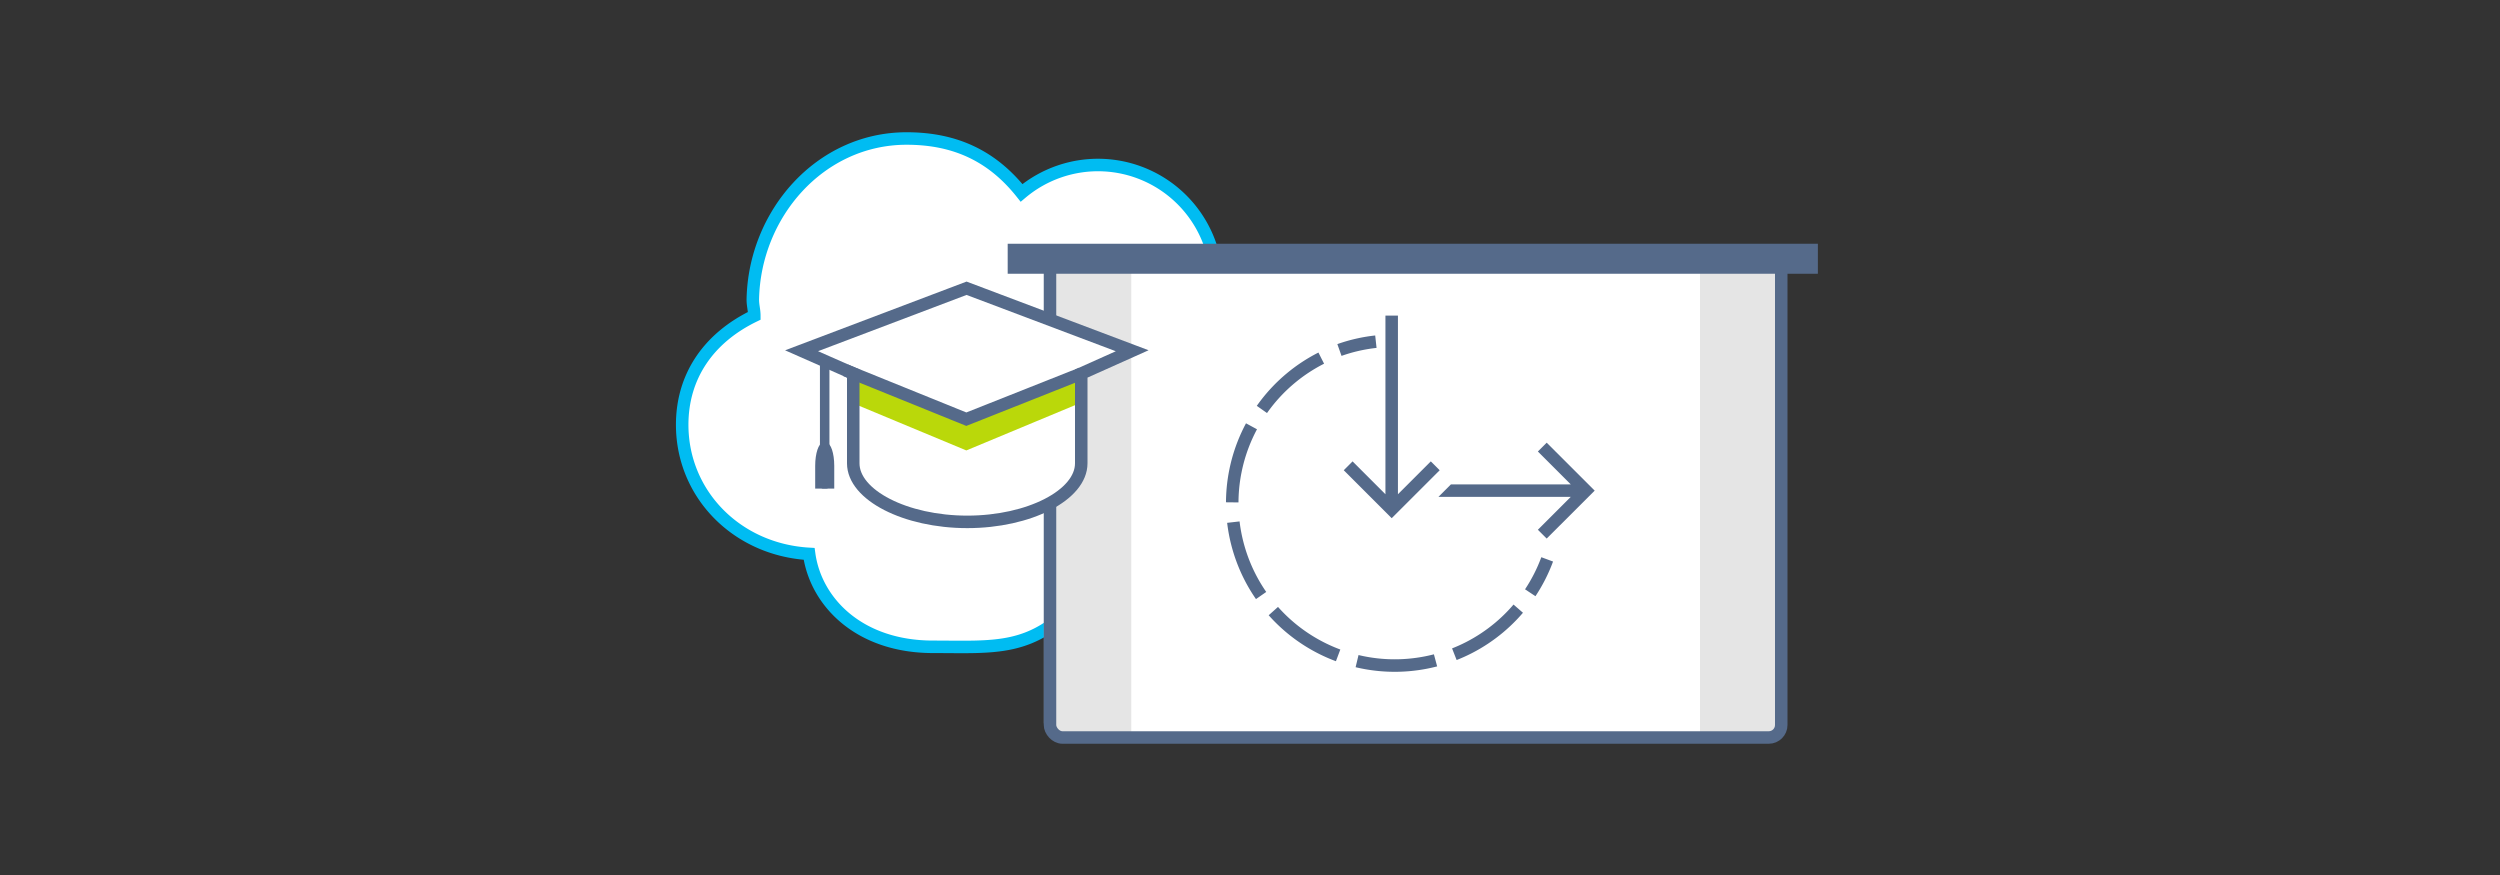 <svg xmlns="http://www.w3.org/2000/svg" viewBox="0 0 400 140">
  <rect x="0" y="0" width="400" height="140" fill="#333333" stroke="none"/>
  <defs>
    <style>
      .cls-1, .cls-2 {
        fill: #fff;
      }

      .cls-1 {
        stroke: #00bcf2;
      }

      .cls-1, .cls-4, .cls-6 {
        stroke-miterlimit: 10;
        stroke-width: 2px;
      }

      .cls-3 {
        fill: #e5e5e5;
      }

      .cls-4, .cls-6 {
        fill: none;
        stroke: #556a8a;
      }

      .cls-5 {
        fill: #556a8a;
      }

      .cls-6 {
        stroke-dasharray: 12.68 3.17;
      }

      .cls-7 {
        fill: #bad80a;
      }
    </style>
  </defs>
  <title>xamarin-cross-platform-advanced-topics</title>
  <g id="ICONS">
    <g>
      <path class="cls-1" d="M195.33,50.1v-.52a21.11,21.11,0,0,0-.68-5.24,19,19,0,0,0-31.2-13.48c-4.62-5.81-10.5-8.7-18.39-8.7-13.89,0-24.37,12.12-24.61,25.78,0,.94.24,1.65.24,2.59-7.3,3.53-11.54,9.65-11.54,17.43,0,11.11,8.74,20,20.31,20.66,1.06,7.71,8,14.87,19.82,14.87,10,0,15.95.81,23.24-7.39a24.55,24.55,0,0,0,11.62,3.17c14,0,25.35-12.41,25.35-26.41A25.35,25.35,0,0,0,195.33,50.1Z"/>
      <path class="cls-2" d="M284.17,42.6v73a1.93,1.93,0,0,1-1.92,1.92H168.95a1.92,1.92,0,0,1-1.92-1.92v-73a1.93,1.93,0,0,1,1.92-1.92h113.3A1.93,1.93,0,0,1,284.17,42.6Z"/>
      <path class="cls-3" d="M181,42v75.85H169a1.84,1.84,0,0,1-1-.28V42Z"/>
      <path class="cls-3" d="M272,42v75.85h12a1.84,1.84,0,0,0,1-.28V42Z"/>
      <rect class="cls-4" x="168" y="41.19" width="117" height="76.81" rx="2" ry="2"/>
      <rect class="cls-5" x="161.23" y="39" width="129.63" height="4.8"/>
      <g>
        <path class="cls-4" d="M220.14,54.67A25.84,25.84,0,0,0,214.31,56"/>
        <path class="cls-6" d="M211.4,57.3a26,26,0,1,0,32.52,38.84"/>
        <path class="cls-4" d="M244.84,94.84a25.91,25.91,0,0,0,2.71-5.34"/>
      </g>
      <polygon class="cls-5" points="230.35 75.24 228.93 73.82 223.67 79.08 223.67 50.5 221.67 50.5 221.67 79.08 216.41 73.82 215 75.24 222.67 82.91 230.35 75.24"/>
      <polygon class="cls-5" points="247.47 70.83 246.06 72.24 251.32 77.5 232.15 77.5 230.15 79.5 251.32 79.5 246.06 84.76 247.47 86.17 255.15 78.5 247.47 70.83"/>
      <g>
        <rect class="cls-5" x="131.19" y="55.36" width="1.52" height="22.81" rx="0.5" ry="0.5"/>
        <polygon class="cls-3" points="128.15 56.12 154.61 46.15 180.16 56.12 154.61 67.07 128.15 56.12"/>
        <path class="cls-2" d="M181.07,56.12l-26.46-10-26.46,10,8.21,3.65V74.13c0,5.08,8.36,9.37,18.25,9.37s18.25-4.29,18.25-9.37V59.77Z"/>
        <polygon class="cls-7" points="172.94 59.56 154.61 67.47 136.36 59.91 136.36 64.47 154.61 72.07 172.86 64.47 172.94 59.56"/>
        <path class="cls-4" d="M181.15,56.12l-26.5-10-26.4,10,8.27,3.65V74.13c0,5.08,8.36,9.37,18.25,9.37S173,79.21,173,74.13V59.77Z"/>
        <path class="cls-5" d="M130.43,78.18V74.53c0-2,.55-3.65,1.22-3.65h.61c.67,0,1.22,1.64,1.22,3.65v3.65Z"/>
        <polyline class="cls-4" points="135.25 59.23 154.61 67.07 173.01 59.77"/>
      </g>
    </g>
  </g>
</svg>
